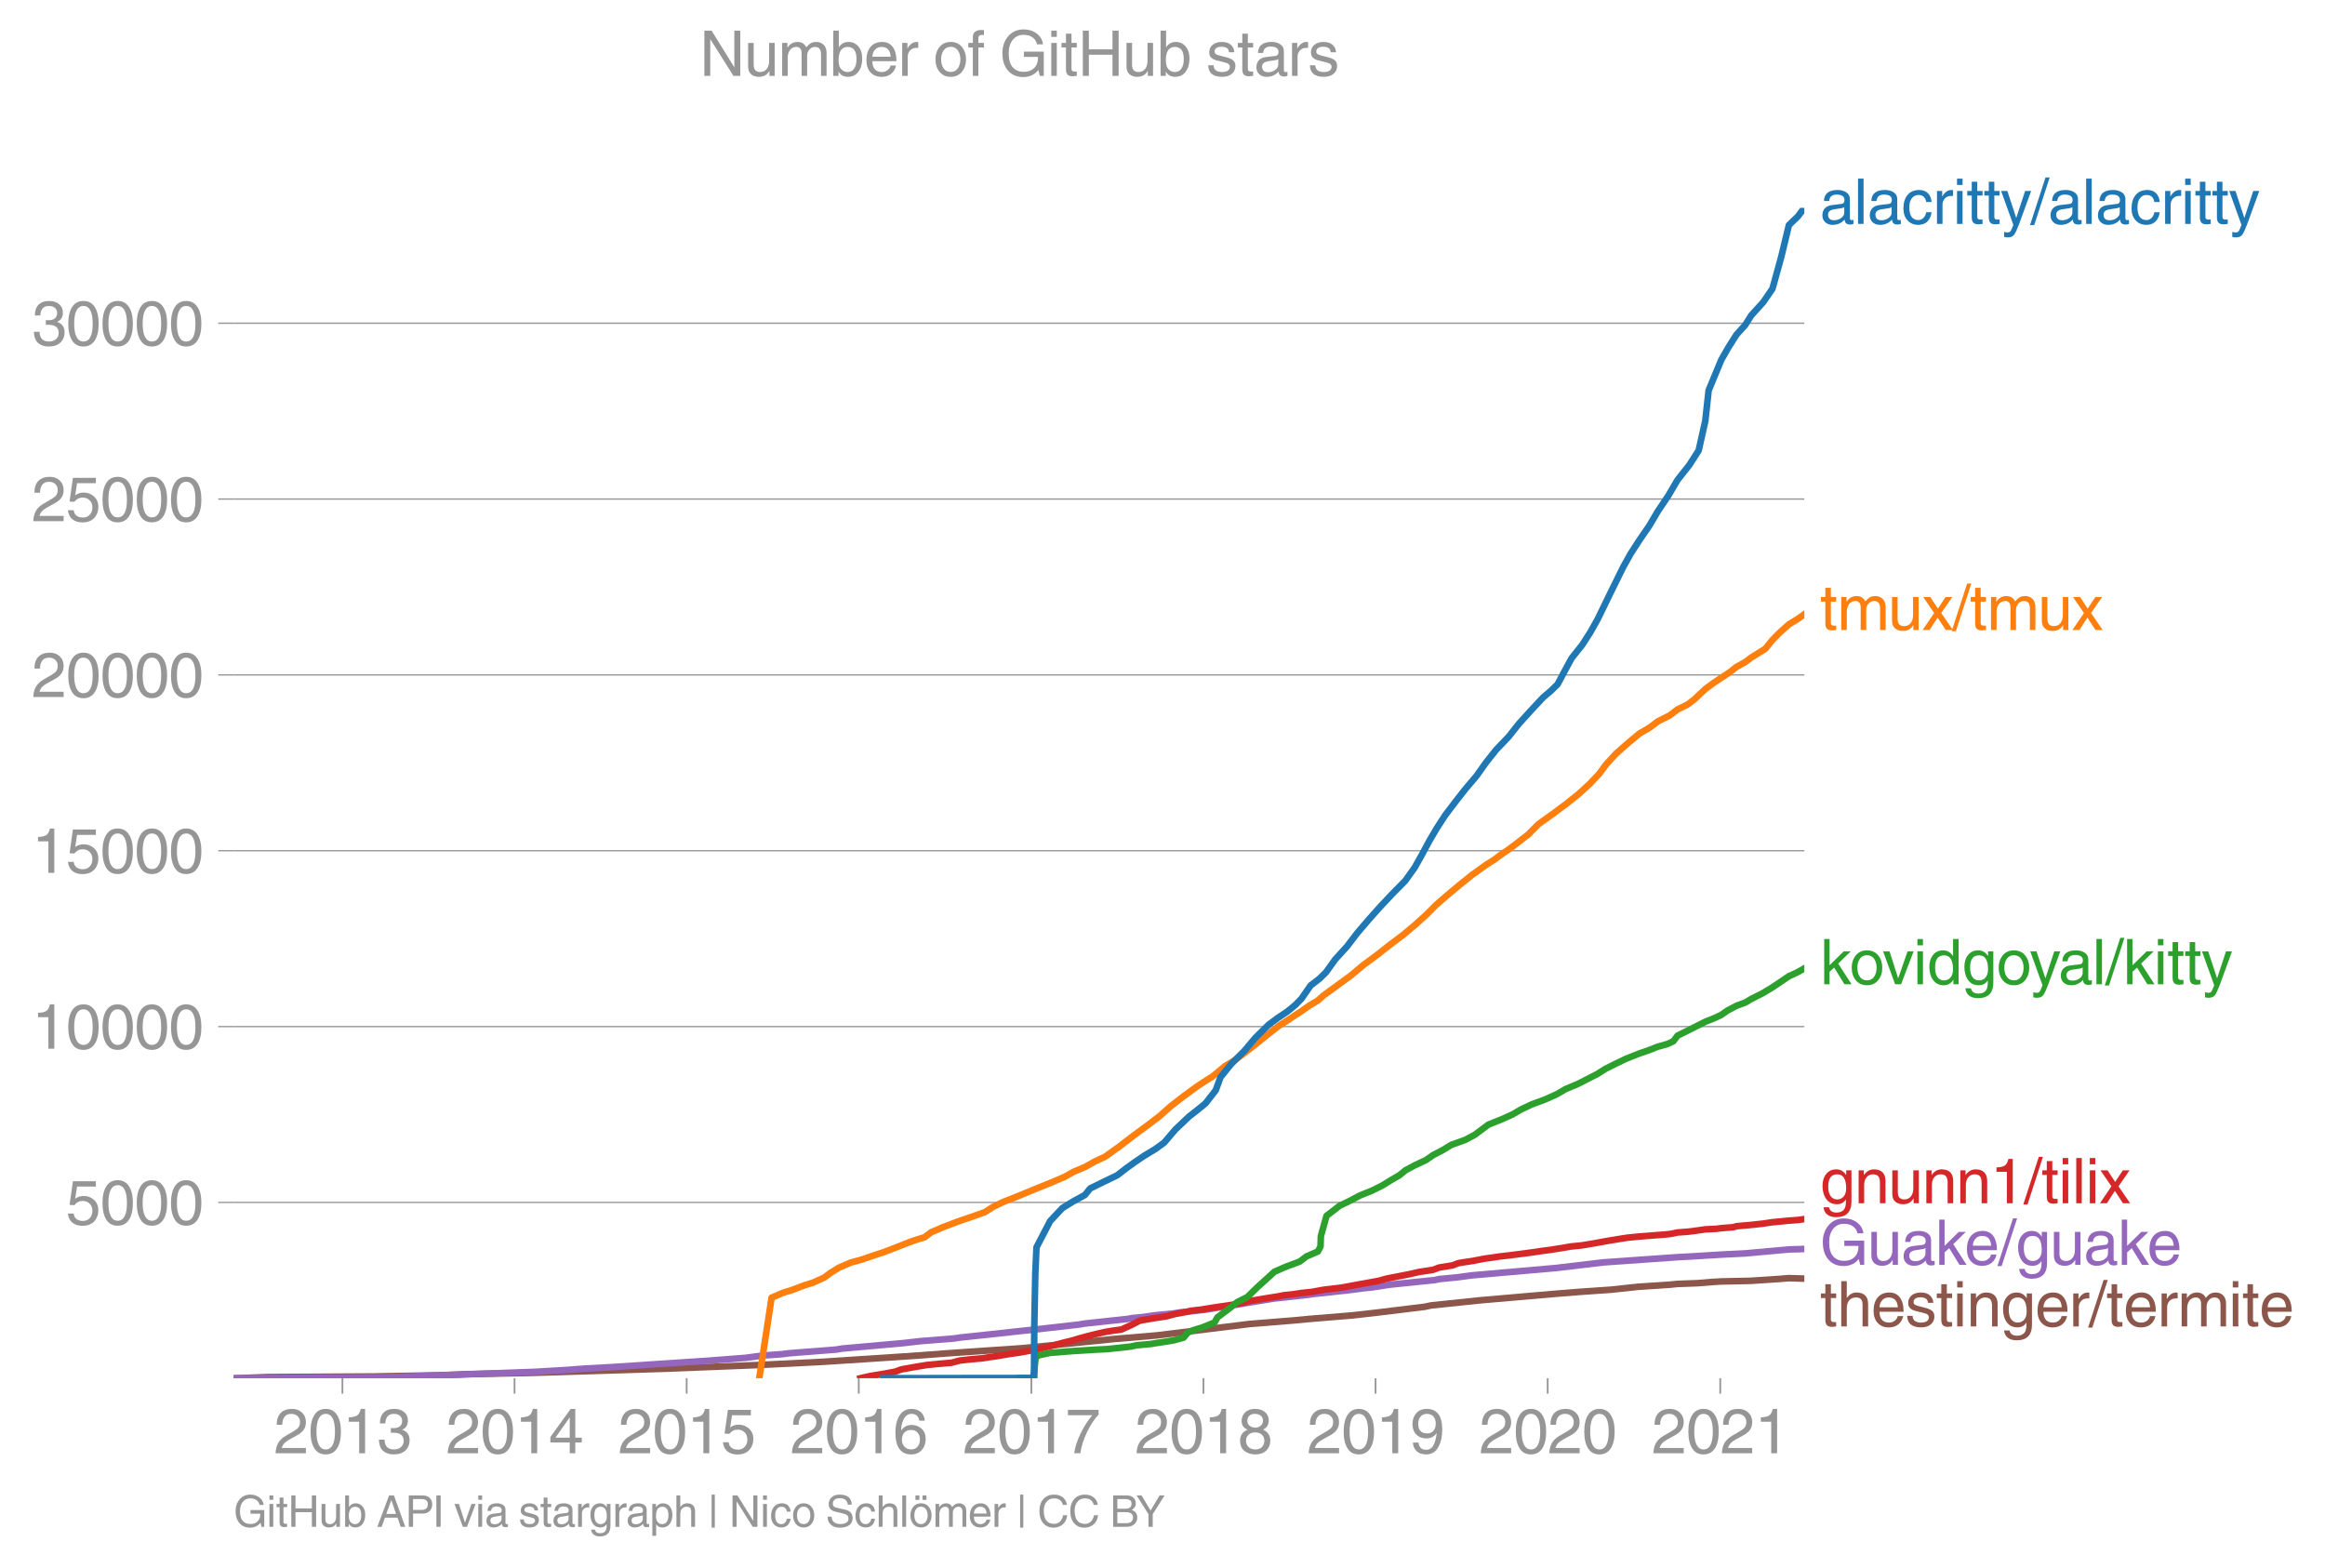 <svg height="475.305" viewBox="0 0 528.627 356.479" width="704.837" xmlns="http://www.w3.org/2000/svg" xmlns:xlink="http://www.w3.org/1999/xlink"><defs><style>*{stroke-linecap:butt;stroke-linejoin:round}</style></defs><g id="figure_1"><path d="M0 356.48h528.627V0H0z" style="fill:none" id="patch_1"/><g id="axes_1"><path d="M53.127 313.361h357.12V47.25H53.127z" style="fill:none" id="patch_2"/><path clip-path="url(#pf33be46ed1)" d="m53.863 313.361 6.883-.263 24.26-.136 14.272-.264 4.444-.144 2.3-.12 14.525-.28 31.3-.976 8.18-.327 12.263-.488 14.677-.728 14.94-.975 7.31-.496 6.365-.48 16.657-1.135 6.712-.656 14.363-1.455 9.69-.816 21.109-2.599 10.113-.815 3.347-.32 9.923-.816 5.7-.647 10.685-1.304 1.537-.32 10.858-1.135 16.866-1.463 6.112-.488 7.038-.488 6.135-.656 7.138-.471 1.838-.184 4.585-.168 3.428-.28 1.877-.112 6.743-.144 6.79-.448 1.82-.16 3 .088h0" style="fill:none;stroke:#8c564b;stroke-linecap:square;stroke-width:1.5" id="line2d_1"/><g id="matplotlib.axis_1"><g id="xtick_1"><g id="line2d_2"><defs><path d="M0 0v3.5" id="m39eae216ee" style="stroke:#969696;stroke-width:.4"/></defs><use style="fill:#969696;stroke:#969696;stroke-width:.4" x="77.858" xlink:href="#m39eae216ee" y="313.361"/></g><g style="fill:#969696" transform="matrix(.14 0 0 -.14 62.287 330.41)" id="text_1"><defs><path d="M281 2888q0 793 409 1202 410 410 1148 410 618 0 1012-375t394-969q0-462-227-780-226-317-667-557l-775-425q-684-375-775-863h2444V0H166q25 634 275 1056t781 728l806 469q322 185 469 383t147 545q0 344-241 578-240 235-650 235-453 0-678-299-225-298-231-807H281z" id="HelveticaWorld-Regular-32" transform="scale(.016)"/><path d="M2719 2188q0 903-239 1354-239 452-702 452-453 0-697-452-243-451-243-1354 0-875 240-1340 241-464 700-464 463 0 702 448 239 449 239 1356zm603 0q0-1107-400-1709-400-601-1144-601-772 0-1156 623-384 624-384 1687 0 1090 393 1701 394 611 1147 611 744 0 1144-608t400-1704z" id="HelveticaWorld-Regular-30" transform="scale(.016)"/><path d="M2297 0h-600v3194H647v447q550 18 818 176 269 158 391 683h441V0z" id="HelveticaWorld-Regular-31" transform="scale(.016)"/><path d="M1434 2559q141-12 294-12 397 0 626 183 230 183 230 554 0 300-214 505t-617 205q-447 0-655-263-207-262-220-703H325q0 703 369 1087 369 385 1084 385 635 0 1013-327 378-326 378-857 0-685-578-928v-13q750-256 750-1050 0-634-422-1041-422-406-1197-406-634 0-1044 333-409 333-459 1164h581q13-519 256-755 244-236 703-236 444 0 713 247t269 622q0 410-257 619-256 209-793 209-128 0-257-6v484z" id="HelveticaWorld-Regular-33" transform="scale(.016)"/></defs><use xlink:href="#HelveticaWorld-Regular-32"/><use x="55.615" xlink:href="#HelveticaWorld-Regular-30"/><use x="111.23" xlink:href="#HelveticaWorld-Regular-31"/><use x="166.846" xlink:href="#HelveticaWorld-Regular-33"/></g></g><g id="xtick_2"><use style="fill:#969696;stroke:#969696;stroke-width:.4" x="116.99" xlink:href="#m39eae216ee" y="313.361" id="line2d_3"/><g style="fill:#969696" transform="matrix(.14 0 0 -.14 101.42 330.41)" id="text_2"><defs><path d="M678 1581h1447v2041h-12L678 1581zm2010-487V0h-563v1094H159v550l2063 2856h466V1581h659v-487h-659z" id="HelveticaWorld-Regular-34" transform="scale(.016)"/></defs><use xlink:href="#HelveticaWorld-Regular-32"/><use x="55.615" xlink:href="#HelveticaWorld-Regular-30"/><use x="111.23" xlink:href="#HelveticaWorld-Regular-31"/><use x="166.846" xlink:href="#HelveticaWorld-Regular-34"/></g></g><g id="xtick_3"><use style="fill:#969696;stroke:#969696;stroke-width:.4" x="156.122" xlink:href="#m39eae216ee" y="313.361" id="line2d_4"/><g style="fill:#969696" transform="matrix(.14 0 0 -.14 140.551 330.41)" id="text_3"><defs><path d="M941 2619q372 281 872 281 606 0 1042-403t436-1038q0-690-421-1139-420-448-1179-448-660 0-1041 323-381 324-444 918h582q43-363 284-555t669-192q415 0 681 287 266 288 266 735 0 456-279 731-278 275-718 275-500 0-835-428l-484 25 337 2406h2332v-544H1131L941 2619z" id="HelveticaWorld-Regular-35" transform="scale(.016)"/></defs><use xlink:href="#HelveticaWorld-Regular-32"/><use x="55.615" xlink:href="#HelveticaWorld-Regular-30"/><use x="111.23" xlink:href="#HelveticaWorld-Regular-31"/><use x="166.846" xlink:href="#HelveticaWorld-Regular-35"/></g></g><g id="xtick_4"><use style="fill:#969696;stroke:#969696;stroke-width:.4" x="195.254" xlink:href="#m39eae216ee" y="313.361" id="line2d_5"/><g style="fill:#969696" transform="matrix(.14 0 0 -.14 179.683 330.41)" id="text_4"><defs><path d="M903 1381q0-440 262-719 263-278 685-278 403 0 642 284 239 285 239 748 0 403-236 675t-670 272q-422 0-672-266t-250-716zm1766 1922q-63 344-255 517-192 174-520 174-519 0-791-507-272-506-278-1159l13-12q359 553 1068 553 566 0 988-375t422-1053q0-672-400-1118-400-445-1078-445-782 0-1188 556-406 557-406 1660 0 1062 415 1734 416 672 1247 672 538 0 910-321 372-320 403-876h-550z" id="HelveticaWorld-Regular-36" transform="scale(.016)"/></defs><use xlink:href="#HelveticaWorld-Regular-32"/><use x="55.615" xlink:href="#HelveticaWorld-Regular-30"/><use x="111.23" xlink:href="#HelveticaWorld-Regular-31"/><use x="166.846" xlink:href="#HelveticaWorld-Regular-36"/></g></g><g id="xtick_5"><use style="fill:#969696;stroke:#969696;stroke-width:.4" x="234.493" xlink:href="#m39eae216ee" y="313.361" id="line2d_6"/><g style="fill:#969696" transform="matrix(.14 0 0 -.14 218.922 330.41)" id="text_5"><defs><path d="M238 4403h3109v-494q-641-653-1172-1766Q1644 1031 1497 0H878q94 850 622 1954 528 1105 1213 1899H238v550z" id="HelveticaWorld-Regular-37" transform="scale(.016)"/></defs><use xlink:href="#HelveticaWorld-Regular-32"/><use x="55.615" xlink:href="#HelveticaWorld-Regular-30"/><use x="111.23" xlink:href="#HelveticaWorld-Regular-31"/><use x="166.846" xlink:href="#HelveticaWorld-Regular-37"/></g></g><g id="xtick_6"><use style="fill:#969696;stroke:#969696;stroke-width:.4" x="273.624" xlink:href="#m39eae216ee" y="313.361" id="line2d_7"/><g style="fill:#969696" transform="matrix(.14 0 0 -.14 258.054 330.41)" id="text_6"><defs><path d="M1766 2597q347 0 573 198 227 199 227 527 0 294-218 483-217 189-620 189-359 0-555-199-195-198-195-504 0-328 244-511t544-183zm6-484q-434 0-681-241t-247-591q0-403 250-650t712-247q410 0 655 247t245 657q0 350-245 587-245 238-689 238zm1378 1228q0-678-578-947 397-178 567-471 170-292 170-623 0-641-413-1032-412-390-1112-390-612 0-1076 336T244 1306q0 763 762 1082-609 243-609 875 0 531 361 884t1001 353q641 0 1016-333t375-826z" id="HelveticaWorld-Regular-38" transform="scale(.016)"/></defs><use xlink:href="#HelveticaWorld-Regular-32"/><use x="55.615" xlink:href="#HelveticaWorld-Regular-30"/><use x="111.23" xlink:href="#HelveticaWorld-Regular-31"/><use x="166.846" xlink:href="#HelveticaWorld-Regular-38"/></g></g><g id="xtick_7"><use style="fill:#969696;stroke:#969696;stroke-width:.4" x="312.756" xlink:href="#m39eae216ee" y="313.361" id="line2d_8"/><g style="fill:#969696" transform="matrix(.14 0 0 -.14 297.186 330.41)" id="text_7"><defs><path d="M1766 2009q384 0 624 259 241 260 241 766 0 416-228 688t-681 272q-391 0-632-275-240-275-240-738 0-472 225-722t691-250zm-82-506q-640 0-1028 397-387 397-387 1056 0 666 390 1105 391 439 1057 439 775 0 1175-522t400-1565q0-1082-410-1809-409-726-1225-726-637 0-987 358t-350 845h565q25-337 220-536 196-198 540-198 487 0 737 434 250 435 344 1247l-12 13q-363-538-1029-538z" id="HelveticaWorld-Regular-39" transform="scale(.016)"/></defs><use xlink:href="#HelveticaWorld-Regular-32"/><use x="55.615" xlink:href="#HelveticaWorld-Regular-30"/><use x="111.23" xlink:href="#HelveticaWorld-Regular-31"/><use x="166.846" xlink:href="#HelveticaWorld-Regular-39"/></g></g><g id="xtick_8"><use style="fill:#969696;stroke:#969696;stroke-width:.4" x="351.888" xlink:href="#m39eae216ee" y="313.361" id="line2d_9"/><g style="fill:#969696" transform="matrix(.14 0 0 -.14 336.317 330.41)" id="text_8"><use xlink:href="#HelveticaWorld-Regular-32"/><use x="55.615" xlink:href="#HelveticaWorld-Regular-30"/><use x="111.23" xlink:href="#HelveticaWorld-Regular-32"/><use x="166.846" xlink:href="#HelveticaWorld-Regular-30"/></g></g><g id="xtick_9"><use style="fill:#969696;stroke:#969696;stroke-width:.4" x="391.127" xlink:href="#m39eae216ee" y="313.361" id="line2d_10"/><g style="fill:#969696" transform="matrix(.14 0 0 -.14 375.556 330.41)" id="text_9"><use xlink:href="#HelveticaWorld-Regular-32"/><use x="55.615" xlink:href="#HelveticaWorld-Regular-30"/><use x="111.23" xlink:href="#HelveticaWorld-Regular-32"/><use x="166.846" xlink:href="#HelveticaWorld-Regular-31"/></g></g></g><g id="matplotlib.axis_2"><g id="ytick_1"><path clip-path="url(#pf33be46ed1)" d="M53.127 273.389h357.12" style="fill:none;stroke:#969696;stroke-linecap:square;stroke-width:.3" id="line2d_11"/><g id="line2d_12"><defs><path d="M0 0h-3.5" id="m7ffc595fd2" style="stroke:#969696;stroke-width:.3"/></defs><use style="fill:#969696;stroke:#969696;stroke-width:.3" x="53.127" xlink:href="#m7ffc595fd2" y="273.389"/></g><g style="fill:#969696" transform="matrix(.14 0 0 -.14 14.985 278.413)" id="text_10"><use xlink:href="#HelveticaWorld-Regular-35"/><use x="55.615" xlink:href="#HelveticaWorld-Regular-30"/><use x="111.23" xlink:href="#HelveticaWorld-Regular-30"/><use x="166.846" xlink:href="#HelveticaWorld-Regular-30"/></g></g><g id="ytick_2"><path clip-path="url(#pf33be46ed1)" d="M53.127 233.408h357.12" style="fill:none;stroke:#969696;stroke-linecap:square;stroke-width:.3" id="line2d_13"/><use style="fill:#969696;stroke:#969696;stroke-width:.3" x="53.127" xlink:href="#m7ffc595fd2" y="233.408" id="line2d_14"/><g style="fill:#969696" transform="matrix(.14 0 0 -.14 7.2 238.433)" id="text_11"><use xlink:href="#HelveticaWorld-Regular-31"/><use x="55.615" xlink:href="#HelveticaWorld-Regular-30"/><use x="111.23" xlink:href="#HelveticaWorld-Regular-30"/><use x="166.846" xlink:href="#HelveticaWorld-Regular-30"/><use x="222.461" xlink:href="#HelveticaWorld-Regular-30"/></g></g><g id="ytick_3"><path clip-path="url(#pf33be46ed1)" d="M53.127 193.427h357.12" style="fill:none;stroke:#969696;stroke-linecap:square;stroke-width:.3" id="line2d_15"/><use style="fill:#969696;stroke:#969696;stroke-width:.3" x="53.127" xlink:href="#m7ffc595fd2" y="193.427" id="line2d_16"/><g style="fill:#969696" transform="matrix(.14 0 0 -.14 7.2 198.452)" id="text_12"><use xlink:href="#HelveticaWorld-Regular-31"/><use x="55.615" xlink:href="#HelveticaWorld-Regular-35"/><use x="111.23" xlink:href="#HelveticaWorld-Regular-30"/><use x="166.846" xlink:href="#HelveticaWorld-Regular-30"/><use x="222.461" xlink:href="#HelveticaWorld-Regular-30"/></g></g><g id="ytick_4"><path clip-path="url(#pf33be46ed1)" d="M53.127 153.446h357.12" style="fill:none;stroke:#969696;stroke-linecap:square;stroke-width:.3" id="line2d_17"/><use style="fill:#969696;stroke:#969696;stroke-width:.3" x="53.127" xlink:href="#m7ffc595fd2" y="153.446" id="line2d_18"/><g style="fill:#969696" transform="matrix(.14 0 0 -.14 7.2 158.471)" id="text_13"><use xlink:href="#HelveticaWorld-Regular-32"/><use x="55.615" xlink:href="#HelveticaWorld-Regular-30"/><use x="111.23" xlink:href="#HelveticaWorld-Regular-30"/><use x="166.846" xlink:href="#HelveticaWorld-Regular-30"/><use x="222.461" xlink:href="#HelveticaWorld-Regular-30"/></g></g><g id="ytick_5"><path clip-path="url(#pf33be46ed1)" d="M53.127 113.466h357.12" style="fill:none;stroke:#969696;stroke-linecap:square;stroke-width:.3" id="line2d_19"/><use style="fill:#969696;stroke:#969696;stroke-width:.3" x="53.127" xlink:href="#m7ffc595fd2" y="113.466" id="line2d_20"/><g style="fill:#969696" transform="matrix(.14 0 0 -.14 7.2 118.49)" id="text_14"><use xlink:href="#HelveticaWorld-Regular-32"/><use x="55.615" xlink:href="#HelveticaWorld-Regular-35"/><use x="111.23" xlink:href="#HelveticaWorld-Regular-30"/><use x="166.846" xlink:href="#HelveticaWorld-Regular-30"/><use x="222.461" xlink:href="#HelveticaWorld-Regular-30"/></g></g><g id="ytick_6"><path clip-path="url(#pf33be46ed1)" d="M53.127 73.485h357.12" style="fill:none;stroke:#969696;stroke-linecap:square;stroke-width:.3" id="line2d_21"/><use style="fill:#969696;stroke:#969696;stroke-width:.3" x="53.127" xlink:href="#m7ffc595fd2" y="73.485" id="line2d_22"/><g style="fill:#969696" transform="matrix(.14 0 0 -.14 7.2 78.51)" id="text_15"><use xlink:href="#HelveticaWorld-Regular-33"/><use x="55.615" xlink:href="#HelveticaWorld-Regular-30"/><use x="111.23" xlink:href="#HelveticaWorld-Regular-30"/><use x="166.846" xlink:href="#HelveticaWorld-Regular-30"/><use x="222.461" xlink:href="#HelveticaWorld-Regular-30"/></g></g></g><path clip-path="url(#pf33be46ed1)" d="m53.127 313.361 34.578-.208 34.106-1.255 7.114-.424 4.103-.312 5.922-.32 4.648-.311 17.537-1.16 8.323-.64 3.907-.527 4.427-.312 1.598-.208 10.794-.847 1.244-.216 14.052-1.256 3.69-.424 7.746-.623 1.437-.216 5.962-.632 13.623-1.48 7.405-.839 1.185-.208 9.843-1.063 1.109-.208 2.266-.208 2.934-.424 4.226-.416 1.192-.207 5.944-.632 15.52-2.535 7.72-.84 1.37-.207 7.92-.848 3.213-.424 2.042-.208 4.153-.631 10.261-1.056.93-.208 4.274-.424 3.133-.423 19.28-1.688 10.636-1.263 16.864-1.191 3.555-.192 6.36-.392 5.498-.272 9.949-.904 3.446-.103h0" style="fill:none;stroke:#9467bd;stroke-linecap:square;stroke-width:1.5" id="line2d_23"/><path clip-path="url(#pf33be46ed1)" d="m195.638 313.361 2.146-.495 3.098-.504 2.705-.504 1.341-.504 2.802-.503 3.028-.504 2.563-.248 3.007-.256 1.88-.504 2.233-.248 2.859-.255 1.573-.248 1.824-.256 2.942-.504 1.827-.248 1.488-.256 2.66-.503 2.099-.504 2.098-.504 1.822-.504 2.096-.504 1.66-.503 1.864-.504 1.99-.504 2.269-.504 1.55-.247 1.896-.256 2.24-1.008 1.921-1.007 2.88-.504 1.634-.248 1.642-.256 1.874-.504 2.703-.503.984-.248 2.233-.256 3.114-.504 1.661-.248 1.735-.248 2.843-.503 1.99-.504 3.09-.504 3.155-.504 1.244-.248 2.297-.255 1.606-.248 2.42-.256 2.815-.504 2.1-.248 2.062-.256 2.687-.503 2.785-.504 2.757-.504 1.84-.504 2.549-.503 2.605-.504 2.202-.504 1.666-.248 1.583-.256 1.328-.504 3.104-.503 1.295-.504 1.584-.248 1.694-.256 2.595-.504 1.806-.247 1.667-.256 2.228-.248 1.944-.256 1.936-.248 1.877-.256 1.644-.248 1.973-.256 3.14-.503 1.401-.248 2.564-.256 3.003-.504 2.749-.504 3.044-.503 1.62-.248 2.571-.256 1.97-.152 1.981-.16 2.03-.152 1.363-.152 1.404-.304 2.39-.176 1.448-.176 2.451-.36 2.586-.127.902-.128 2.898-.232.767-.232 3.196-.28 2.796-.304 2.022-.304 1.932-.183 1.82-.184 2.144-.152 1.099-.152" style="fill:none;stroke:#d62728;stroke-linecap:square;stroke-width:1.5" id="line2d_24"/><g style="fill:#1f77b4" transform="matrix(.14 0 0 -.14 413.818 50.91)" id="text_16"><defs><path d="M2456 1709q-62-65-245-106-183-40-683-106-369-44-542-182-173-137-173-362 0-275 146-428 147-153 469-153 403 0 715 229 313 230 313 558v550zM397 2328q19 566 367 841 349 275 1014 275 531 0 890-241 360-240 360-694V581q0-197 178-197 72 0 185 25V0q-153-63-319-63-288 0-429 123-140 124-146 387Q2016-97 1288-97q-475 0-763 269-287 269-287 700 0 441 250 712 250 272 728 329l993 121q269 41 269 397 0 263-195 403-195 141-592 141-353 0-543-156-189-156-226-491H397z" id="HelveticaWorld-Regular-61" transform="scale(.016)"/><path d="M984 0H422v4594h562V0z" id="HelveticaWorld-Regular-6c" transform="scale(.016)"/><path d="M2534 2222q-121 716-793 716-416 0-669-333t-253-927q0-647 234-967 235-320 681-320 300 0 519 220t281 573h544q-84-621-439-951T1722-97q-659 0-1081 451-422 452-422 1227 0 850 422 1356 422 507 1184 507 556 0 886-333t367-889h-544z" id="HelveticaWorld-Regular-63" transform="scale(.016)"/><path d="M984 0H422v3347h531v-556h13q365 653 940 653 91 0 147-19v-584h-209q-378 0-619-257-241-256-241-637V0z" id="HelveticaWorld-Regular-72" transform="scale(.016)"/><path d="M422 3956v638h562v-638H422zM984 0H422v3347h562V0z" id="HelveticaWorld-Regular-69" transform="scale(.016)"/><path d="M1100 2881V703q0-128 70-195 71-67 252-67h216V0q-307-44-422-44-353 0-516 169-162 169-162 547v2209H84v466h454v934h562v-934h538v-466h-538z" id="HelveticaWorld-Regular-74" transform="scale(.016)"/><path d="M2497 3347h612L1913 63q-32-88-63-166-272-725-469-995-197-271-637-271-231 0-378 50v513q159-57 350-57 206 0 301 130 96 130 283 636L56 3347h635l897-2725h12l897 2725z" id="HelveticaWorld-Regular-79" transform="scale(.016)"/><path d="M319-122h-428l1575 4838h422L319-122z" id="HelveticaWorld-Regular-2f" transform="scale(.016)"/></defs><use xlink:href="#HelveticaWorld-Regular-61"/><use x="54.932" xlink:href="#HelveticaWorld-Regular-6c"/><use x="76.953" xlink:href="#HelveticaWorld-Regular-61"/><use x="131.885" xlink:href="#HelveticaWorld-Regular-63"/><use x="183.154" xlink:href="#HelveticaWorld-Regular-72"/><use x="215.723" xlink:href="#HelveticaWorld-Regular-69"/><use x="237.744" xlink:href="#HelveticaWorld-Regular-74"/><use x="265.43" xlink:href="#HelveticaWorld-Regular-74"/><use x="293.115" xlink:href="#HelveticaWorld-Regular-79"/><use x="342.725" xlink:href="#HelveticaWorld-Regular-2f"/><use x="370.508" xlink:href="#HelveticaWorld-Regular-61"/><use x="425.439" xlink:href="#HelveticaWorld-Regular-6c"/><use x="447.461" xlink:href="#HelveticaWorld-Regular-61"/><use x="502.393" xlink:href="#HelveticaWorld-Regular-63"/><use x="553.662" xlink:href="#HelveticaWorld-Regular-72"/><use x="586.23" xlink:href="#HelveticaWorld-Regular-69"/><use x="608.252" xlink:href="#HelveticaWorld-Regular-74"/><use x="635.938" xlink:href="#HelveticaWorld-Regular-74"/><use x="663.623" xlink:href="#HelveticaWorld-Regular-79"/></g><g style="fill:#ff7f0e" transform="matrix(.14 0 0 -.14 413.818 143.236)" id="text_17"><defs><path d="M422 3347h531v-472h13q378 569 1012 569 628 0 891-544 240 294 465 419t557 125q434 0 735-285 302-284 302-843V0h-562v2163q0 390-147 582-147 193-475 193-331 0-560-269-228-269-228-628V0h-562v2316q0 290-135 456-134 166-390 166-403 0-644-300t-241-813V0H422v3347z" id="HelveticaWorld-Regular-6d" transform="scale(.016)"/><path d="M391 3347h562V1125q0-369 167-552 168-182 480-182 434 0 678 307 244 308 244 805v1844h562V0h-531v488l-12 12Q2222-97 1478-97q-481 0-784 262-303 263-303 776v2406z" id="HelveticaWorld-Regular-75" transform="scale(.016)"/><path d="M3138 0h-725l-825 1259L781 0H72l1169 1722L128 3347h716l775-1178 781 1178h684L1959 1722 3138 0z" id="HelveticaWorld-Regular-78" transform="scale(.016)"/></defs><use xlink:href="#HelveticaWorld-Regular-74"/><use x="27.686" xlink:href="#HelveticaWorld-Regular-6d"/><use x="110.693" xlink:href="#HelveticaWorld-Regular-75"/><use x="165.479" xlink:href="#HelveticaWorld-Regular-78"/><use x="215.479" xlink:href="#HelveticaWorld-Regular-2f"/><use x="243.262" xlink:href="#HelveticaWorld-Regular-74"/><use x="270.947" xlink:href="#HelveticaWorld-Regular-6d"/><use x="353.955" xlink:href="#HelveticaWorld-Regular-75"/><use x="408.74" xlink:href="#HelveticaWorld-Regular-78"/></g><g style="fill:#2ca02c" transform="matrix(.14 0 0 -.14 413.818 223.791)" id="text_18"><defs><path d="M3200 0h-722L1434 1691l-468-422V0H422v4594h544V1931l1440 1416h716L1844 2100 3200 0z" id="HelveticaWorld-Regular-6b" transform="scale(.016)"/><path d="M813 1678q0-559 253-920t718-361q482 0 732 378t250 903q0 531-250 901-250 371-732 371-446 0-709-349-262-348-262-923zm-575 0q0 747 415 1256 416 510 1131 510 732 0 1144-516 413-515 413-1250 0-737-410-1256Q2522-97 1784-97q-709 0-1128 503-418 503-418 1272z" id="HelveticaWorld-Regular-6f" transform="scale(.016)"/><path d="M2522 3347h616L1863 0h-604L38 3347h653l872-2725h12l947 2725z" id="HelveticaWorld-Regular-76" transform="scale(.016)"/><path d="M838 1684q0-621 246-957 247-336 657-336 390 0 652 287 263 288 263 838 0 706-224 1064-223 358-679 358-434 0-675-285-240-284-240-969zM3225 0h-531v459h-13Q2363-97 1716-97q-697 0-1079 531-381 532-381 1338 0 744 378 1208 379 464 1016 464 628 0 1000-569l13 38v1681h562V0z" id="HelveticaWorld-Regular-64" transform="scale(.016)"/><path d="M831 1684q0-615 244-954t659-339q404 0 660 293 256 294 256 832 0 706-224 1064-223 358-679 358-459 0-688-305-228-305-228-949zM3188 191q0-807-388-1203-387-397-1169-397-562 0-895 259T353-409h563q43-244 226-388t530-144q472 0 712 254 241 253 241 821v238h-12Q2297-97 1722-97q-716 0-1094 528T250 1772q0 744 381 1208 382 464 1013 464 634 0 1000-569h12v472h532V191z" id="HelveticaWorld-Regular-67" transform="scale(.016)"/></defs><use xlink:href="#HelveticaWorld-Regular-6b"/><use x="47.625" xlink:href="#HelveticaWorld-Regular-6f"/><use x="101.783" xlink:href="#HelveticaWorld-Regular-76"/><use x="151.393" xlink:href="#HelveticaWorld-Regular-69"/><use x="173.414" xlink:href="#HelveticaWorld-Regular-64"/><use x="230.396" xlink:href="#HelveticaWorld-Regular-67"/><use x="286.305" xlink:href="#HelveticaWorld-Regular-6f"/><use x="340.463" xlink:href="#HelveticaWorld-Regular-79"/><use x="387.197" xlink:href="#HelveticaWorld-Regular-61"/><use x="442.129" xlink:href="#HelveticaWorld-Regular-6c"/><use x="464.15" xlink:href="#HelveticaWorld-Regular-2f"/><use x="491.934" xlink:href="#HelveticaWorld-Regular-6b"/><use x="541.934" xlink:href="#HelveticaWorld-Regular-69"/><use x="563.955" xlink:href="#HelveticaWorld-Regular-74"/><use x="591.641" xlink:href="#HelveticaWorld-Regular-74"/><use x="619.326" xlink:href="#HelveticaWorld-Regular-79"/></g><g style="fill:#d62728" transform="matrix(.14 0 0 -.14 413.818 273.582)" id="text_19"><defs><path d="M3150 0h-566v2059q0 475-166 677-165 202-549 202-378 0-632-288-253-287-253-825V0H422v3347h531v-472h13q397 569 1012 569 569 0 870-302 302-301 302-864V0z" id="HelveticaWorld-Regular-6e" transform="scale(.016)"/></defs><use xlink:href="#HelveticaWorld-Regular-67"/><use x="55.908" xlink:href="#HelveticaWorld-Regular-6e"/><use x="111.084" xlink:href="#HelveticaWorld-Regular-75"/><use x="165.869" xlink:href="#HelveticaWorld-Regular-6e"/><use x="221.045" xlink:href="#HelveticaWorld-Regular-6e"/><use x="276.221" xlink:href="#HelveticaWorld-Regular-31"/><use x="331.836" xlink:href="#HelveticaWorld-Regular-2f"/><use x="359.619" xlink:href="#HelveticaWorld-Regular-74"/><use x="387.305" xlink:href="#HelveticaWorld-Regular-69"/><use x="409.326" xlink:href="#HelveticaWorld-Regular-6c"/><use x="431.348" xlink:href="#HelveticaWorld-Regular-69"/><use x="453.369" xlink:href="#HelveticaWorld-Regular-78"/></g><g style="fill:#9467bd" transform="matrix(.14 0 0 -.14 413.818 287.582)" id="text_20"><defs><path d="M2463 2456h2018V0h-403l-150 594q-294-375-691-546-396-170-824-170-691 0-1155 301-464 302-721 833-256 532-256 1326 0 990 589 1684t1586 694q744 0 1300-416 557-416 647-1100h-600q-109 453-462 709-353 257-916 257-678 0-1091-511-412-511-412-1352 0-978 409-1436 410-458 1119-458 463 0 783 183t492 497q172 314 172 836H2463v531z" id="HelveticaWorld-Regular-47" transform="scale(.016)"/><path d="M2719 1941q-44 543-288 770-243 227-647 227-409 0-661-288-251-287-267-709h1863zm537-891q-93-519-509-859-366-288-963-294-703 6-1116 461-412 455-412 1223 0 882 425 1372 425 491 1182 491 678 0 1059-507 381-506 381-1446H856q0-525 244-813 244-287 731-287 344 0 591 207 247 208 272 452h562z" id="HelveticaWorld-Regular-65" transform="scale(.016)"/></defs><use xlink:href="#HelveticaWorld-Regular-47"/><use x="77.1" xlink:href="#HelveticaWorld-Regular-75"/><use x="131.885" xlink:href="#HelveticaWorld-Regular-61"/><use x="186.816" xlink:href="#HelveticaWorld-Regular-6b"/><use x="234.441" xlink:href="#HelveticaWorld-Regular-65"/><use x="289.861" xlink:href="#HelveticaWorld-Regular-2f"/><use x="317.645" xlink:href="#HelveticaWorld-Regular-67"/><use x="373.553" xlink:href="#HelveticaWorld-Regular-75"/><use x="428.338" xlink:href="#HelveticaWorld-Regular-61"/><use x="483.27" xlink:href="#HelveticaWorld-Regular-6b"/><use x="530.895" xlink:href="#HelveticaWorld-Regular-65"/></g><g style="fill:#8c564b" transform="matrix(.14 0 0 -.14 413.818 301.582)" id="text_21"><defs><path d="M3150 0h-566v2188q0 403-156 576-156 174-509 174-435 0-685-282-250-281-250-831V0H422v4594h562V2900h13q384 544 981 544 550 0 861-288 311-287 311-878V0z" id="HelveticaWorld-Regular-68" transform="scale(.016)"/><path d="M2309 2394q-12 300-214 431-201 131-579 131-275 0-471-122-195-121-195-350 0-181 115-267 116-86 501-183l556-140q506-128 723-327 218-198 218-554 0-494-361-802T1638-97Q934-97 573 195q-360 293-367 880h544q13-347 230-516 217-168 651-168 353 0 561 140 208 141 208 391 0 178-135 284-134 107-531 197l-653 160q-397 100-586 298t-189 514q0 494 353 781 354 288 922 288 607 0 930-296 323-295 342-754h-544z" id="HelveticaWorld-Regular-73" transform="scale(.016)"/></defs><use xlink:href="#HelveticaWorld-Regular-74"/><use x="27.686" xlink:href="#HelveticaWorld-Regular-68"/><use x="82.861" xlink:href="#HelveticaWorld-Regular-65"/><use x="138.281" xlink:href="#HelveticaWorld-Regular-73"/><use x="188.281" xlink:href="#HelveticaWorld-Regular-74"/><use x="215.967" xlink:href="#HelveticaWorld-Regular-69"/><use x="237.988" xlink:href="#HelveticaWorld-Regular-6e"/><use x="293.164" xlink:href="#HelveticaWorld-Regular-67"/><use x="349.072" xlink:href="#HelveticaWorld-Regular-65"/><use x="404.492" xlink:href="#HelveticaWorld-Regular-72"/><use x="437.061" xlink:href="#HelveticaWorld-Regular-2f"/><use x="464.844" xlink:href="#HelveticaWorld-Regular-74"/><use x="492.529" xlink:href="#HelveticaWorld-Regular-65"/><use x="547.949" xlink:href="#HelveticaWorld-Regular-72"/><use x="580.518" xlink:href="#HelveticaWorld-Regular-6d"/><use x="663.525" xlink:href="#HelveticaWorld-Regular-69"/><use x="685.547" xlink:href="#HelveticaWorld-Regular-74"/><use x="713.232" xlink:href="#HelveticaWorld-Regular-65"/></g><g style="fill:#969696" transform="matrix(.097 0 0 -.097 53.127 347.14)" id="text_22"><defs><path d="M4153 0h-622v2144H1131V0H519v4594h612V2694h2400v1900h622V0z" id="HelveticaWorld-Regular-48" transform="scale(.016)"/><path d="M2778 1684q0 672-238 963-237 291-677 291-447-7-676-349-228-342-228-989 0-659 275-934t641-275q416 0 659 342 244 342 244 951zM422 0v4594h562V2925h13q359 519 969 519 625 0 1009-464t384-1208q0-838-388-1354Q2584-97 1888-97q-613 0-922 513h-13V0H422z" id="HelveticaWorld-Regular-62" transform="scale(.016)"/><path d="m2816 1888-678 2021h-13l-737-2021h1428zm-1619-550L716 0H78l1728 4594h703L4172 0h-678l-453 1338H1197z" id="HelveticaWorld-Regular-41" transform="scale(.016)"/><path d="M1141 2472h1234q466 0 700 204 234 205 234 621 0 372-225 569t-684 197H1141V2472zm0-2472H519v4594h2065q616 0 991-358t375-933q0-597-363-980-362-382-1003-382H1141V0z" id="HelveticaWorld-Regular-50" transform="scale(.016)"/><path d="M1141 0H519v4594h622V0z" id="HelveticaWorld-Regular-49" transform="scale(.016)"/><path d="M959 1516q0-538 262-832 263-293 654-293 428 0 665 348 238 349 238 945 0 654-228 954t-687 300q-447 0-676-352-228-352-228-1070zM422 3347h531v-472h13q359 569 1000 569 647 0 1020-471 373-470 373-1201 0-819-381-1344T1888-97q-582 0-891 450h-13v-1678H422v4672z" id="HelveticaWorld-Regular-70" transform="scale(.016)"/><path d="M603 4716h466V-122H603v4838z" id="HelveticaWorld-Regular-7c" transform="scale(.016)"/><path d="M3559 4594h600V0h-690L1125 3713h-12V0H519v4594h728L3547 884h12v3710z" id="HelveticaWorld-Regular-4e" transform="scale(.016)"/><path d="M3225 3250q-19 438-327 686-307 248-810 248-507 0-779-208-271-207-271-598 0-209 118-359 119-150 425-222l1313-300q531-116 787-440 257-323 257-788 0-681-500-1036T2138-122q-610 0-962 156-351 157-623 497-272 341-272 953h582q0-512 340-794 341-281 928-281 569 0 886 202t317 573q0 338-189 505t-739 295l-990 232q-494 112-738 392t-244 689q0 619 417 1019 418 400 1165 400 843 0 1301-352 458-351 492-1114h-584z" id="HelveticaWorld-Regular-53" transform="scale(.016)"/><path d="M813 1678q0-559 253-920t718-361q482 0 732 378t250 903q0 531-250 901-250 371-732 371-446 0-709-349-262-348-262-923zm-575 0q0 747 415 1256 416 510 1131 510 732 0 1144-516 413-515 413-1250 0-737-410-1256Q2522-97 1784-97q-709 0-1128 503-418 503-418 1272zm2351 2266h-575v650h575v-650zm-1038 0H976v650h575v-650z" id="HelveticaWorld-Regular-f6" transform="scale(.016)"/><path d="M3713 3213q-104 468-434 710-329 243-854 243-678 0-1091-493-412-492-412-1329 0-969 390-1443 391-473 1132-473 487 0 838 323 352 324 474 940h603q-121-885-671-1349T2350-122q-941 0-1505 647T281 2322q0 1109 589 1751 589 643 1555 643 800 0 1297-413 497-412 591-1090h-600z" id="HelveticaWorld-Regular-43" transform="scale(.016)"/><path d="M519 4594h2015q594 0 947-322t353-834q0-310-155-565-154-254-460-395 428-162 629-431 202-269 202-691 0-593-428-975Q3194 0 2491 0H519v4594zm612-4063h1325q488 0 731 226 244 227 244 612 0 390-272 582-271 193-803 193H1131V531zm0 2119h1128q494 0 724 179 230 180 230 562 0 328-218 500-217 172-729 172H1131V2650z" id="HelveticaWorld-Regular-42" transform="scale(.016)"/><path d="M2388 0h-622v1850L31 4594h725l1319-2206 1316 2206h731L2388 1850V0z" id="HelveticaWorld-Regular-59" transform="scale(.016)"/></defs><use xlink:href="#HelveticaWorld-Regular-47"/><use x="77.1" xlink:href="#HelveticaWorld-Regular-69"/><use x="99.121" xlink:href="#HelveticaWorld-Regular-74"/><use x="126.807" xlink:href="#HelveticaWorld-Regular-48"/><use x="199.805" xlink:href="#HelveticaWorld-Regular-75"/><use x="254.59" xlink:href="#HelveticaWorld-Regular-62"/><use x="311.084" xlink:href="#HelveticaWorld-Regular-20"/><use x="335.498" xlink:href="#HelveticaWorld-Regular-41"/><use x="402.197" xlink:href="#HelveticaWorld-Regular-50"/><use x="466.846" xlink:href="#HelveticaWorld-Regular-49"/><use x="492.627" xlink:href="#HelveticaWorld-Regular-20"/><use x="517.041" xlink:href="#HelveticaWorld-Regular-76"/><use x="566.65" xlink:href="#HelveticaWorld-Regular-69"/><use x="588.672" xlink:href="#HelveticaWorld-Regular-61"/><use x="643.604" xlink:href="#HelveticaWorld-Regular-20"/><use x="668.018" xlink:href="#HelveticaWorld-Regular-73"/><use x="718.018" xlink:href="#HelveticaWorld-Regular-74"/><use x="745.703" xlink:href="#HelveticaWorld-Regular-61"/><use x="800.635" xlink:href="#HelveticaWorld-Regular-72"/><use x="832.203" xlink:href="#HelveticaWorld-Regular-67"/><use x="888.111" xlink:href="#HelveticaWorld-Regular-72"/><use x="919.68" xlink:href="#HelveticaWorld-Regular-61"/><use x="974.611" xlink:href="#HelveticaWorld-Regular-70"/><use x="1031.105" xlink:href="#HelveticaWorld-Regular-68"/><use x="1086.281" xlink:href="#HelveticaWorld-Regular-20"/><use x="1110.695" xlink:href="#HelveticaWorld-Regular-7c"/><use x="1136.672" xlink:href="#HelveticaWorld-Regular-20"/><use x="1161.086" xlink:href="#HelveticaWorld-Regular-4e"/><use x="1234.182" xlink:href="#HelveticaWorld-Regular-69"/><use x="1256.203" xlink:href="#HelveticaWorld-Regular-63"/><use x="1307.473" xlink:href="#HelveticaWorld-Regular-6f"/><use x="1363.381" xlink:href="#HelveticaWorld-Regular-20"/><use x="1387.795" xlink:href="#HelveticaWorld-Regular-53"/><use x="1454.006" xlink:href="#HelveticaWorld-Regular-63"/><use x="1505.275" xlink:href="#HelveticaWorld-Regular-68"/><use x="1560.451" xlink:href="#HelveticaWorld-Regular-6c"/><use x="1582.473" xlink:href="#HelveticaWorld-Regular-f6"/><use x="1638.381" xlink:href="#HelveticaWorld-Regular-6d"/><use x="1721.389" xlink:href="#HelveticaWorld-Regular-65"/><use x="1776.809" xlink:href="#HelveticaWorld-Regular-72"/><use x="1809.377" xlink:href="#HelveticaWorld-Regular-20"/><use x="1833.791" xlink:href="#HelveticaWorld-Regular-7c"/><use x="1859.768" xlink:href="#HelveticaWorld-Regular-20"/><use x="1884.182" xlink:href="#HelveticaWorld-Regular-43"/><use x="1956.496" xlink:href="#HelveticaWorld-Regular-43"/><use x="2028.811" xlink:href="#HelveticaWorld-Regular-20"/><use x="2053.225" xlink:href="#HelveticaWorld-Regular-42"/><use x="2116.037" xlink:href="#HelveticaWorld-Regular-59"/></g><g style="fill:#969696" transform="matrix(.14 0 0 -.14 158.992 17.25)" id="text_23"><defs><path d="M1100 2881V0H538v2881H78v466h460v575q0 378 229 557 230 180 642 180 141 0 254-12v-506q-100 12-229 12-187 0-261-92-73-92-73-298v-416h563v-466h-563z" id="HelveticaWorld-Regular-66" transform="scale(.016)"/></defs><use xlink:href="#HelveticaWorld-Regular-4e"/><use x="73.096" xlink:href="#HelveticaWorld-Regular-75"/><use x="127.881" xlink:href="#HelveticaWorld-Regular-6d"/><use x="210.889" xlink:href="#HelveticaWorld-Regular-62"/><use x="267.383" xlink:href="#HelveticaWorld-Regular-65"/><use x="322.803" xlink:href="#HelveticaWorld-Regular-72"/><use x="355.371" xlink:href="#HelveticaWorld-Regular-20"/><use x="379.785" xlink:href="#HelveticaWorld-Regular-6f"/><use x="435.693" xlink:href="#HelveticaWorld-Regular-66"/><use x="463.379" xlink:href="#HelveticaWorld-Regular-20"/><use x="487.793" xlink:href="#HelveticaWorld-Regular-47"/><use x="564.893" xlink:href="#HelveticaWorld-Regular-69"/><use x="586.914" xlink:href="#HelveticaWorld-Regular-74"/><use x="614.6" xlink:href="#HelveticaWorld-Regular-48"/><use x="687.598" xlink:href="#HelveticaWorld-Regular-75"/><use x="742.383" xlink:href="#HelveticaWorld-Regular-62"/><use x="798.877" xlink:href="#HelveticaWorld-Regular-20"/><use x="823.291" xlink:href="#HelveticaWorld-Regular-73"/><use x="873.291" xlink:href="#HelveticaWorld-Regular-74"/><use x="900.977" xlink:href="#HelveticaWorld-Regular-61"/><use x="955.908" xlink:href="#HelveticaWorld-Regular-72"/><use x="988.477" xlink:href="#HelveticaWorld-Regular-73"/></g><path clip-path="url(#pf33be46ed1)" d="m231.715 313.361.005-.008 3.437-.008v-.016l.002-.04v-.072l.004-.143.007-.288.015-.576.036-1.152.238-2.31.6-.576 2.673-.576 1.881-.144 1.663-.144 1.957-.144 2.394-.144 2.269-.144 2.893-.143 2.737-.288 2.59-.288 1.28-.288 3.163-.288 1.797-.288 1.984-.288 1.634-.287 2.14-.584.946-1.152 1.355-.575 1.914-.576 2.833-1.152.646-1.159 3.066-2.303 1.408-1.151 2.32-1.16 2.35-2.303 2.56-2.31 1.256-1.152 2.645-1.151 3.093-1.152 1.523-1.16 2.633-1.15.584-1.152.073-2.311 1.286-4.614 2.975-2.303 2.389-1.151 2.171-1.16 2.844-1.151 2.322-1.152 1.85-1.151 2.007-1.16 1.408-1.15 2.154-1.152 2.46-1.152 1.69-1.16 2.206-1.15 1.876-1.152 3.21-1.152 2.164-1.159 3.086-2.303 2.883-1.151 2.592-1.16 1.964-1.151 2.45-1.152 3.124-1.151 2.556-1.16 1.965-1.151 2.758-1.151 2.253-1.152 2.261-1.16 1.81-1.15 2.302-1.152 2.42-1.152 2.92-1.16 2.24-.775 1.999-.783 2.208-.624 1.353-.632.937-1.255 3.173-1.583 3.134-1.584 1.946-.767 1.658-.768 1.494-1.04 1.993-1.047 2.074-.776 1.285-.775 2.63-1.328 2.196-1.327 1.887-1.263 1.863-1.264 1.924-.887 1.572-.888" style="fill:none;stroke:#2ca02c;stroke-linecap:square;stroke-width:1.5" id="line2d_25"/><path clip-path="url(#pf33be46ed1)" d="m172.632 313.361 2.8-18.31 2.664-1.144 1.87-.568 1.533-.576 1.508-.567 1.863-.576 2.521-1.144 1.549-1.143 1.872-1.144 2.661-1.143 2.162-.576 1.7-.575 1.656-.568 1.783-.576 3-1.143 2.888-1.144 1.653-.575 1.881-.576 1.527-1.144 2.687-1.143 2.974-1.144 1.626-.575 1.718-.576 3.21-1.143 1.774-1.144 2.342-1.143 2.919-1.144 2.766-1.143 2.803-1.144 2.822-1.143 2.686-1.152 2.033-1.143 2.706-1.144 2.003-1.143 2.462-1.151 3.21-2.287 2.983-2.295 3.105-2.287 3.024-2.287 2.564-2.287 2.97-2.295 3.129-2.287 1.749-1.143 1.82-1.152 2.74-2.286 1.906-1.144 1.6-1.151 2.964-2.287 2.828-2.287 2.92-2.287 1.824-1.144 1.732-1.151 1.744-1.143 1.61-1.144 1.931-1.143 1.29-1.152 3.139-2.287 3.151-2.295 2.71-2.286 3.101-2.287 2.911-2.287 3.05-2.295 2.734-2.287 2.56-2.295 2.274-2.287 2.646-2.295 2.736-2.287 2.854-2.287 3.2-2.286 1.82-1.144 1.523-1.151 1.698-1.144 1.532-1.143 2.96-2.295 2.256-2.287 3.201-2.295 3.08-2.287 2.876-2.287 2.499-2.287 2.174-2.295 1.704-2.286 2.113-2.295 2.59-2.287 2.735-2.295 2.38-1.383 1.812-1.392 2.7-1.36 1.797-1.358 2.322-1.152 1.507-1.151 2.448-2.311 1.758-1.304 1.936-1.311 1.878-1.223 1.55-1.224 1.927-1.063 1.424-1.064 3.21-1.999 1.622-2.007 1.76-1.775 1.99-1.775 1.903-1.152 1.599-1.151" style="fill:none;stroke:#ff7f0e;stroke-linecap:square;stroke-width:1.5" id="line2d_26"/><path clip-path="url(#pf33be46ed1)" d="m200.826 313.361.24-.008 10.136-.008.079-.008.496-.008 16.136-.008 2.724-.008 2.288-.008 1.97-.008.008-.024.02-.096.013-.183.046-.376.111-.744.023-1.487.01-2.975.039-5.957.23-11.906.268-5.95 3.096-5.956 2.79-2.975 2.426-1.487 2.698-1.488 1.202-1.487 3.03-1.487 3.091-1.487 1.929-1.496 2.06-1.487 2.2-1.487 2.474-1.488 2.046-1.487 2.532-2.974 3.147-2.983 1.905-1.487 1.82-1.488 2.313-2.974 1.09-2.975 2.417-2.982 2.984-2.975 2.5-2.974 3.016-2.975 2-1.487 2.23-1.496 1.823-1.487 1.448-1.487 2.06-2.975 1.946-1.487 1.527-1.487 2.144-2.983 2.704-2.974 2.266-2.975 2.542-2.975 2.655-2.982 2.8-2.975 2.934-2.974 2.133-2.975 1.674-2.982 1.593-2.975 1.746-2.974 1.931-2.975 2.257-2.983 2.328-2.974 2.528-2.975 2.105-2.974 2.365-2.983 2.844-2.974 2.356-2.975 2.696-2.975 2.786-2.982 1.752-1.487 1.528-1.488 1.591-2.974 1.611-2.975 2.383-2.982 1.912-2.975 1.663-2.975 2.895-5.957 2.941-5.957 1.666-2.974 1.931-2.983 2.257-3.278 1.934-3.287 2.402-3.574 2.096-3.574 2.651-3.35 2.158-3.36 1.507-6.708.762-6.957 2.888-6.964 1.636-2.855 1.808-2.854 1.974-2.183 1.384-2.191 2.742-3.039L403 65.641l1.995-7.229 1.746-7.237 2.03-1.959 1.467-1.967" style="fill:none;stroke:#1f77b4;stroke-linecap:square;stroke-width:1.5" id="line2d_27"/></g></g><defs><clipPath id="pf33be46ed1"><path d="M53.127 47.249h357.12v266.112H53.127z"/></clipPath></defs></svg>